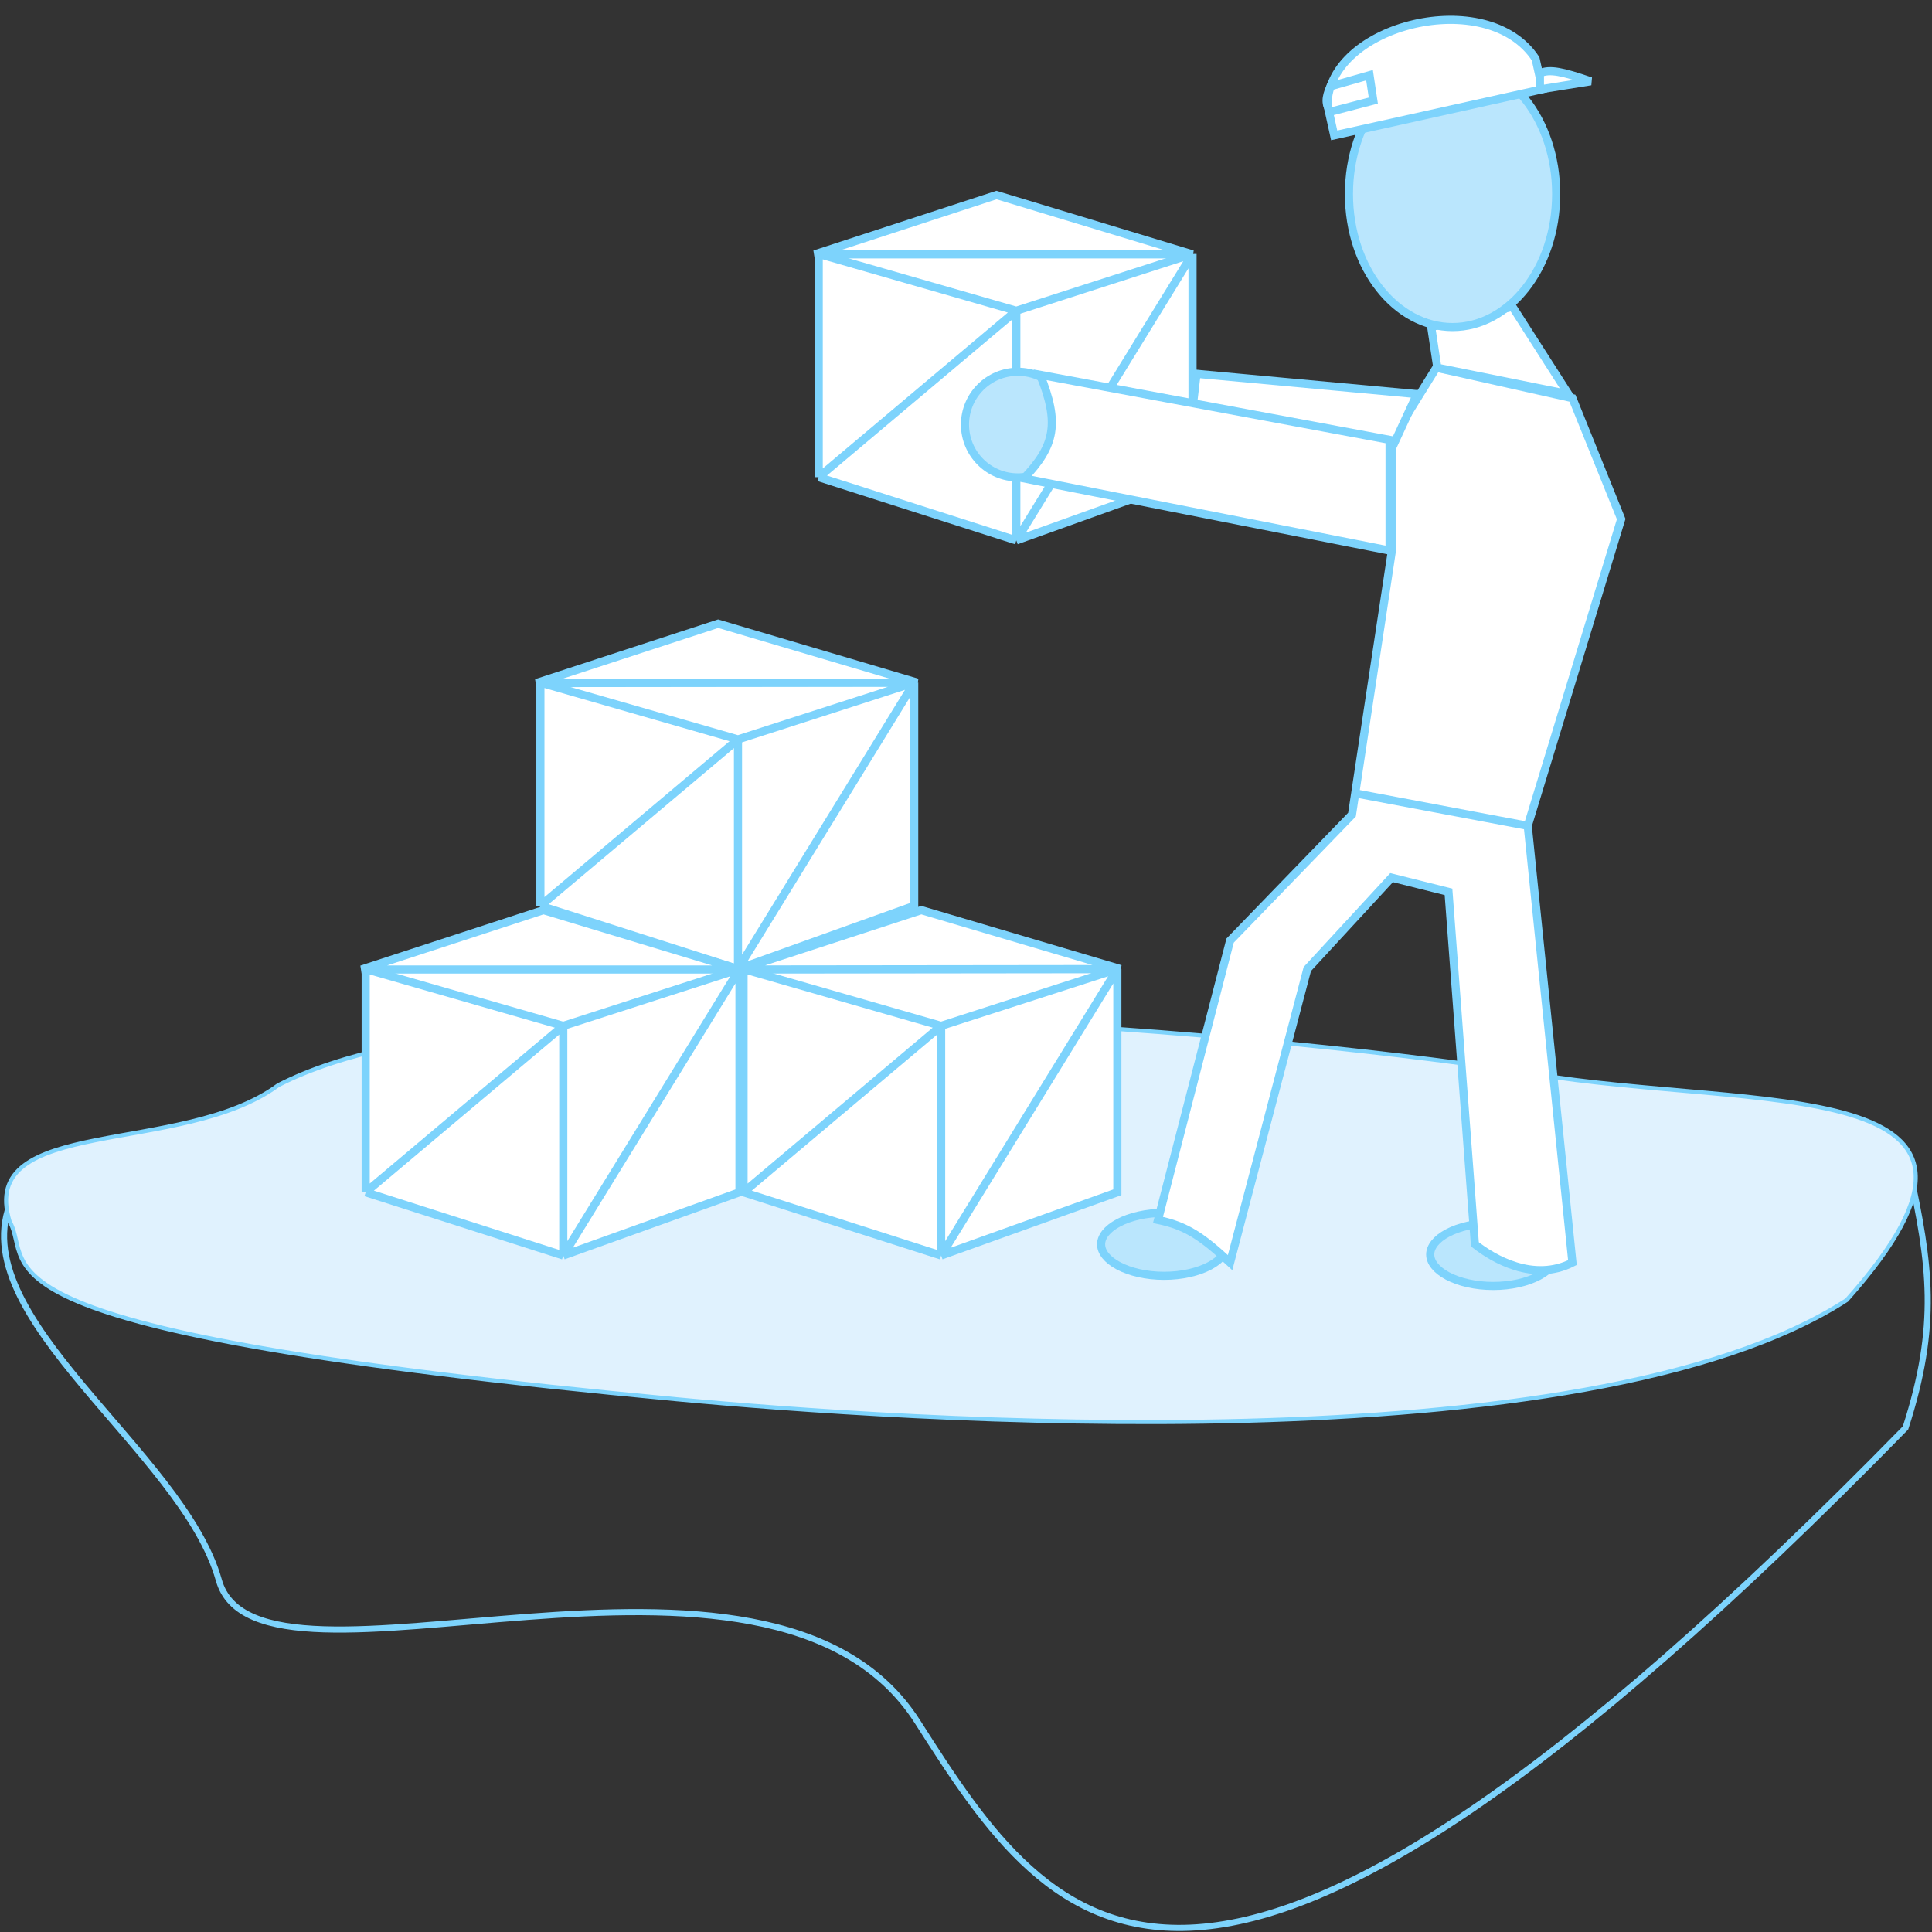 <svg width="951" height="951" viewBox="0 0 951 951" fill="none" xmlns="http://www.w3.org/2000/svg">
<rect x="0" y="0" width="951" height="951" fill="#333333" stroke="none"/>
<path d="M107.72 777.807C89.926 714.201 -19.471 648.057 5.758 590.474L940 576C950.021 622.333 954.343 652.185 937.958 702.874C588.767 1059.61 519.193 953.458 451.611 847.502C378.635 733.089 127.218 847.502 107.72 777.807Z" stroke="#7DD3FC" stroke-width="3"/>
<path d="M4.726 601.24C-11.387 548.98 89.43 569.241 136.945 534.183C259.49 470.59 656.162 512.146 754.198 528.517C865.262 547.063 1009.71 526.867 908.991 639.964C780.639 723.077 442.03 698.944 333.03 688.76C-27.511 655.074 17.64 623.592 4.726 601.24Z" fill="#E0F2FE" stroke="#7DD3FC" stroke-width="2"/>
<path d="M180 586.885V477H364V586.885L277.264 618L180 586.885Z" fill="white"/>
<path d="M180 586.885V477M180 586.885L277.264 618M180 586.885L277.264 504.964M180 477L277.264 504.964M180 477H364M277.264 504.964L364 477M277.264 504.964V618M277.264 618L364 586.885V477M277.264 618L364 477" stroke="#7DD3FC" stroke-width="4"/>
<path d="M366 586.885V477H550V586.885L463.264 618L366 586.885Z" fill="white"/>
<path d="M366 586.885V477M366 586.885L463.264 618M366 586.885L463.264 504.964M366 477L463.264 504.964M366 477H550M463.264 504.964L550 477M463.264 504.964V618M463.264 618L550 586.885V477M463.264 618L550 477" stroke="#7DD3FC" stroke-width="4"/>
<path d="M266 445.885V336H450V445.885L363.264 477L266 445.885Z" fill="white"/>
<path d="M266 445.885V336M266 445.885L363.264 477M266 445.885L363.264 363.964M266 336L363.264 363.964M266 336H450M363.264 363.964L450 336M363.264 363.964V477M363.264 477L450 445.885V336M363.264 477L450 336" stroke="#7DD3FC" stroke-width="4"/>
<path d="M403 234.885V125H587V234.885L500.264 266L403 234.885Z" fill="white"/>
<path d="M403 234.885V125M403 234.885L500.264 266M403 234.885L500.264 152.964M403 125L500.264 152.964M403 125H587M500.264 152.964L587 125M500.264 152.964V266M500.264 266L587 234.885V125M500.264 266L587 125" stroke="#7DD3FC" stroke-width="4"/>
<path d="M267.5 448L178 477.212H364L267.5 448Z" fill="white" stroke="#7DD3FC" stroke-width="4"/>
<path d="M453.5 448L364 477.212L551.5 477L453.5 448Z" fill="white" stroke="#7DD3FC" stroke-width="4"/>
<path d="M353.5 307L264 336.212L451.5 336L353.5 307Z" fill="white" stroke="#7DD3FC" stroke-width="4"/>
<path d="M490.5 96L401 125.212H587L490.5 96Z" fill="white" stroke="#7DD3FC" stroke-width="4"/>
<circle cx="501" cy="209" r="26" fill="#BAE6FD" stroke="#7DD3FC" stroke-width="4"/>
<path d="M604 612.5C604 616.228 601.116 620.075 595.398 623.107C589.768 626.093 581.853 628 573 628C564.147 628 556.232 626.093 550.602 623.107C544.884 620.075 542 616.228 542 612.5C542 608.772 544.884 604.925 550.602 601.893C556.232 598.907 564.147 597 573 597C581.853 597 589.768 598.907 595.398 601.893C601.116 604.925 604 608.772 604 612.5Z" fill="#BAE6FD" stroke="#7DD3FC" stroke-width="4"/>
<path d="M766 617.5C766 621.228 763.116 625.075 757.398 628.107C751.768 631.093 743.853 633 735 633C726.147 633 718.232 631.093 712.602 628.107C706.884 625.075 704 621.228 704 617.5C704 613.772 706.884 609.925 712.602 606.893C718.232 603.907 726.147 602 735 602C743.853 602 751.768 603.907 757.398 606.893C763.116 609.925 766 613.772 766 617.5Z" fill="#BAE6FD" stroke="#7DD3FC" stroke-width="4"/>
<path d="M605.5 463L665.5 401L667.087 390.5L685 272V216.5L707 181L774 196L798 255.5L752 406.5L774 621.5C754.8 631.261 735.088 619.639 726 612.5L713 439L685 432L643.5 477L605.5 621.5C591.787 608.791 584.04 603.41 570 600.5L605.5 463Z" fill="white"/>
<path d="M752 406.5L774 621.5C754.8 631.261 735.088 619.639 726 612.5L713 439L685 432L643.5 477L605.5 621.5C591.787 608.791 584.04 603.41 570 600.5L605.5 463L665.5 401L667.087 390.5M752 406.5L667.087 390.5M752 406.5L798 255.5L774 196L707 181L685 216.5V272L667.087 390.5" stroke="#7DD3FC" stroke-width="4"/>
<path d="M704.5 161L707.5 181L772 194L744.5 151L704.5 161Z" fill="white" stroke="#7DD3FC" stroke-width="4"/>
<path d="M589 184L697.5 194L681.5 228.5L585 218L589 184Z" fill="white" stroke="#7DD3FC" stroke-width="4"/>
<path d="M684 216.5L512 184.5C521.559 208.23 519.441 219.286 504 235.5L684 271V216.5Z" fill="white" stroke="#7DD3FC" stroke-width="4"/>
<path d="M766 95.5C766 132.152 742.743 161 715 161C687.257 161 664 132.152 664 95.5C664 58.848 687.257 30 715 30C742.743 30 766 58.848 766 95.5Z" fill="#BAE6FD" stroke="#7DD3FC" stroke-width="4"/>
<path d="M759.193 43.911L656.735 66.625L653.414 51.644C653.957 12.064 732.201 -7.288 755.872 28.93L759.193 43.911Z" fill="white" stroke="#7DD3FC" stroke-width="4"/>
<path d="M758 36C762.965 33.898 769.022 35.212 783 40L758 44V36Z" fill="white" stroke="#7DD3FC" stroke-width="4"/>
<path d="M674.131 37L654.867 42.5C652.393 48.35 652.362 51.119 654.867 55L676 49.5L674.131 37Z" stroke="#7DD3FC" stroke-width="4"/>
</svg>
